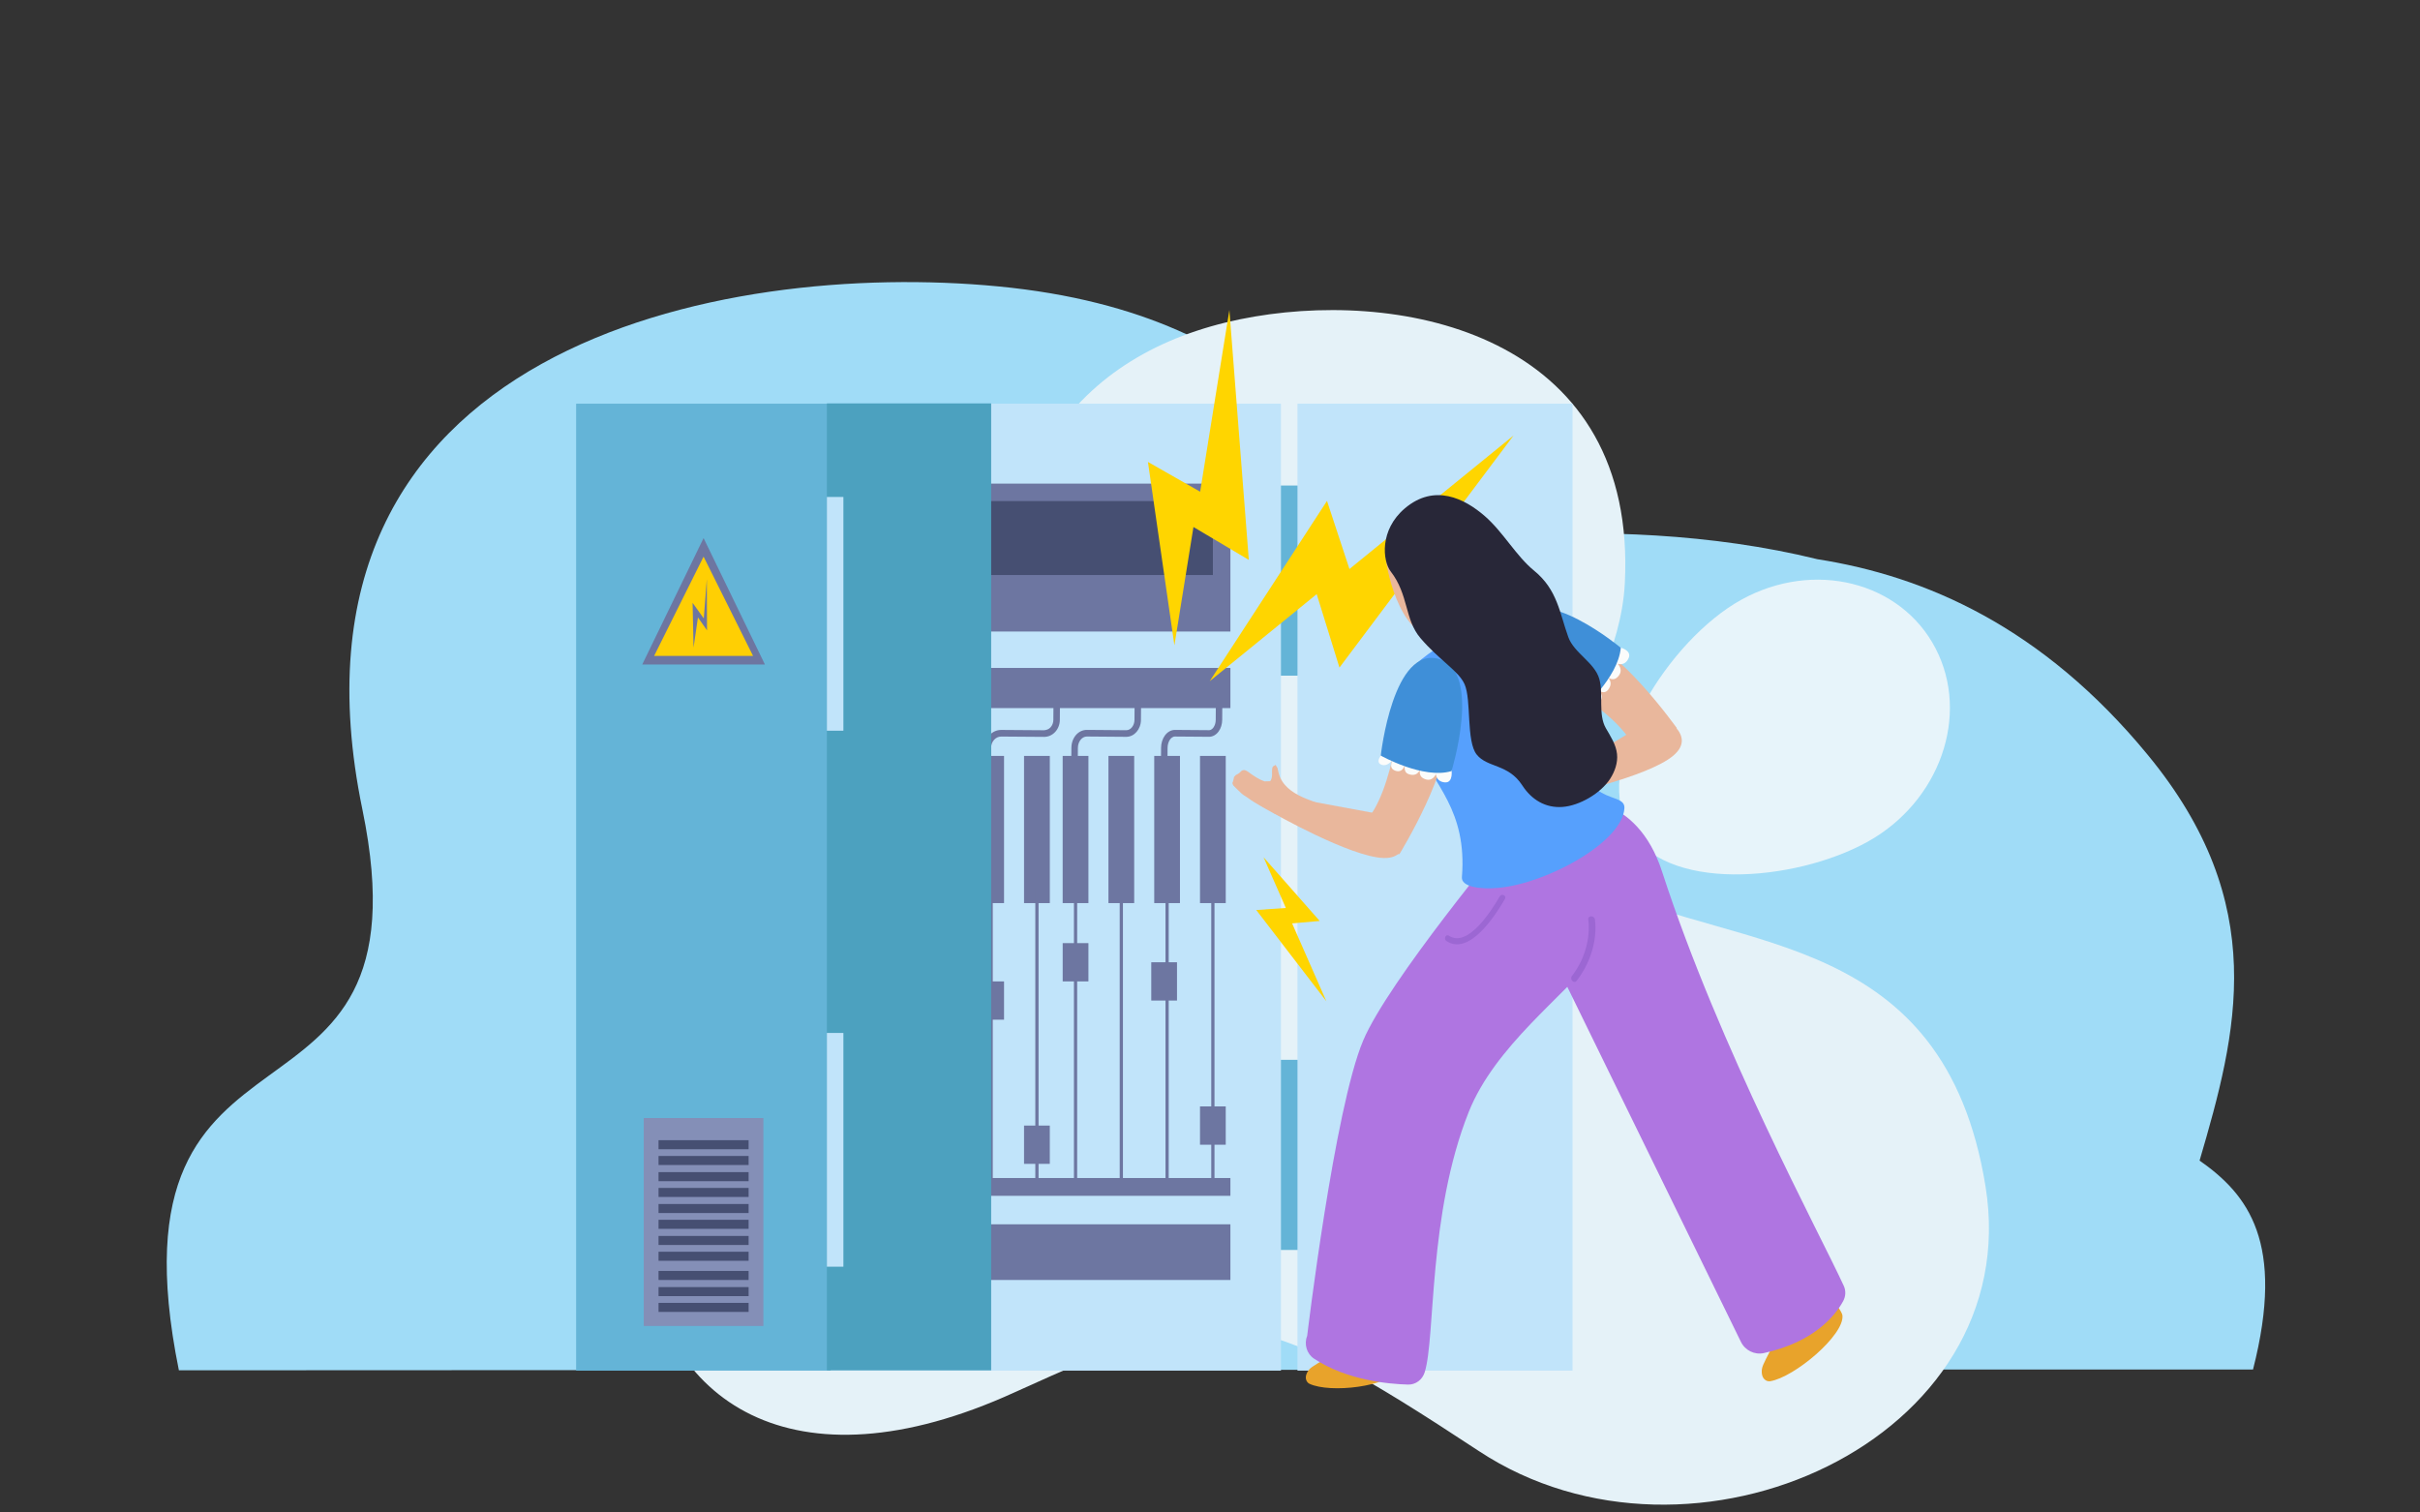 <?xml version="1.0" encoding="UTF-8" standalone="no"?>
<svg
   id="eAMRNXQb2CD1"
   viewBox="0 0 12000 7500"
   shape-rendering="geometricPrecision"
   text-rendering="geometricPrecision"
   version="1.1"
   sodipodi:docname="intro-2.svg"
   inkscape:version="1.2 (dc2aedaf03, 2022-05-15)"
   xmlns:inkscape="http://www.inkscape.org/namespaces/inkscape"
   xmlns:sodipodi="http://sodipodi.sourceforge.net/DTD/sodipodi-0.dtd"
   xmlns="http://www.w3.org/2000/svg"
   xmlns:svg="http://www.w3.org/2000/svg">
  <rect x="0" y="0" width="12000" height="7500" fill="#333333" stroke="none"/>
  <defs
     id="defs19320" />
  <sodipodi:namedview
     id="namedview19318"
     pagecolor="#ffffff"
     bordercolor="#000000"
     borderopacity="0.25"
     inkscape:showpageshadow="2"
     inkscape:pageopacity="0.0"
     inkscape:pagecheckerboard="0"
     inkscape:deskcolor="#d1d1d1"
     showgrid="false"
     inkscape:zoom="0.10141667"
     inkscape:cx="9224.3221"
     inkscape:cy="4358.258"
     inkscape:window-width="1920"
     inkscape:window-height="1057"
     inkscape:window-x="-8"
     inkscape:window-y="-8"
     inkscape:window-maximized="1"
     inkscape:current-layer="eAMRNXQb2CD1" />
  <style
     id="style19009"><![CDATA[
#eAMRNXQb2CD8 {animation: eAMRNXQb2CD8_c_o 3000ms linear infinite normal forwards}@keyframes eAMRNXQb2CD8_c_o { 0% {opacity: 1} 10% {opacity: 0} 20% {opacity: 1} 30% {opacity: 0} 40% {opacity: 1} 50% {opacity: 0} 60% {opacity: 1} 70% {opacity: 0} 80% {opacity: 1} 90% {opacity: 0} 100% {opacity: 1}} #eAMRNXQb2CD117_ts {animation: eAMRNXQb2CD117_ts__ts 3000ms linear infinite normal forwards}@keyframes eAMRNXQb2CD117_ts__ts { 0% {transform: translate(7379.5px,4716.5px) scale(0,0)} 33.333% {transform: translate(7379.5px,4716.5px) scale(1,1)} 100% {transform: translate(7379.5px,4716.5px) scale(1,1)}} #eAMRNXQb2CD117 {animation: eAMRNXQb2CD117_c_o 3000ms linear infinite normal forwards}@keyframes eAMRNXQb2CD117_c_o { 0% {opacity: 0} 33.333% {opacity: 1} 100% {opacity: 0}}
]]></style>
  <path
     d="M 887,6795 C 495,4860 2158,5766 1797,4014 1321,1711 3591,1290 4948,1420 c 1454,139 1736,985 2123,1292 118,-22 246,-39 386,-51 461,-36 1036,-16 1555,112 536,84 1115,335 1637,969 612,742 444,1379 258,2013 240,168 426,406 265,1036 H 9891 Z"
     fill="#a0dcf7"
     fill-rule="evenodd"
     stroke-width="28.222"
     stroke-linejoin="round"
     id="path19013" />
  <path
     d="M 7333.248,7195.433 C 6202.828,6450.68 6047.856,6440.452 5029.92,6904.745 3927.185,7407.709 3268.557,6947.09 3191.42,6157.301 3060.042,4812.062 5219.717,5245.403 4995.008,3529.45 4829.415,2265.227 5423.182,1704.577 6221.981,1569.548 c 790.354,-133.589 1896.659,123.186 1835.018,1322.448 -34.041,663.38 -742.992,1201.24 -101.08,1509.786 664.026,319.037 1684.313,213.615 1889.607,1480.711 203.465,1255.791 -1455.513,2009.332 -2512.278,1312.94"
     style="fill:#e5f2f8;fill-opacity:1;fill-rule:nonzero;stroke:none;stroke-width:8.838"
     id="path800" />
  <path
     d="m 8634.66,2973.913 c 359.307,-198.549 790.441,-90.705 962.999,240.894 172.645,331.599 21.243,761.44 -338.065,959.983 -359.307,198.549 -1015.237,256.148 -1187.882,-75.451 -172.558,-331.512 203.64,-926.789 562.947,-1125.426"
     style="fill:#e7f4fa;fill-opacity:1;fill-rule:nonzero;stroke:none;stroke-width:8.838"
     id="path802" />
  <path
     d="m 6495.184,3350.461 h -204.684 v -942.851 h 204.684 v 942.851"
     style="fill:#64b4d7;fill-opacity:1;fill-rule:nonzero;stroke:none;stroke-width:8.838"
     id="path804" />
  <path
     d="m 6495.184,6198.212 h -204.684 v -942.851 h 204.684 v 942.851"
     style="fill:#64b4d7;fill-opacity:1;fill-rule:nonzero;stroke:none;stroke-width:8.838"
     id="path806" />
  <path
     d="M 4120.639,6796.545 H 2856.925 V 2001.724 h 1263.713 v 4794.82"
     style="fill:#64b4d7;fill-opacity:1;fill-rule:nonzero;stroke:none;stroke-width:8.838"
     id="path808" />
  <path
     d="M 6351.879,6796.545 H 4120.639 V 2001.724 H 6351.879 v 4794.82"
     style="fill:#c1e4fa;fill-opacity:1;fill-rule:nonzero;stroke:none;stroke-width:8.838"
     id="path810" />
  <path
     d="M 6433.805,6796.545 H 7797.64 V 2001.724 H 6433.805 v 4794.82"
     style="fill:#c1e4fa;fill-opacity:1;fill-rule:nonzero;stroke:none;stroke-width:8.838"
     id="path812" />
  <path
     d="M 3785.448,6575.117 H 3192.203 V 5544.077 h 593.244 v 1031.04"
     style="fill:#848fb7;fill-opacity:1;fill-rule:nonzero;stroke:none;stroke-width:8.838"
     id="path814" />
  <path
     d="m 3712.141,5698.748 h -446.631 v -44.855 h 446.631 v 44.855"
     style="fill:#464f72;fill-opacity:1;fill-rule:nonzero;stroke:none;stroke-width:8.838"
     id="path816" />
  <path
     d="m 3712.141,5776.984 h -446.631 v -44.861 h 446.631 v 44.861"
     style="fill:#464f72;fill-opacity:1;fill-rule:nonzero;stroke:none;stroke-width:8.838"
     id="path818" />
  <path
     d="m 3712.141,5857.193 h -446.631 v -44.949 h 446.631 v 44.949"
     style="fill:#464f72;fill-opacity:1;fill-rule:nonzero;stroke:none;stroke-width:8.838"
     id="path820" />
  <path
     d="m 3712.141,5935.429 h -446.631 v -44.774 h 446.631 v 44.774"
     style="fill:#464f72;fill-opacity:1;fill-rule:nonzero;stroke:none;stroke-width:8.838"
     id="path822" />
  <path
     d="m 3712.141,6015.099 h -446.631 v -44.774 h 446.631 v 44.774"
     style="fill:#464f72;fill-opacity:1;fill-rule:nonzero;stroke:none;stroke-width:8.838"
     id="path824" />
  <path
     d="m 3712.141,6093.423 h -446.631 v -44.861 h 446.631 v 44.861"
     style="fill:#464f72;fill-opacity:1;fill-rule:nonzero;stroke:none;stroke-width:8.838"
     id="path826" />
  <path
     d="m 3712.141,6173.538 h -446.631 v -44.855 h 446.631 v 44.855"
     style="fill:#464f72;fill-opacity:1;fill-rule:nonzero;stroke:none;stroke-width:8.838"
     id="path828" />
  <path
     d="m 3712.141,6251.862 h -446.631 v -44.855 h 446.631 v 44.855"
     style="fill:#464f72;fill-opacity:1;fill-rule:nonzero;stroke:none;stroke-width:8.838"
     id="path830" />
  <path
     d="m 3712.141,6347.055 h -446.631 v -44.861 h 446.631 v 44.861"
     style="fill:#464f72;fill-opacity:1;fill-rule:nonzero;stroke:none;stroke-width:8.838"
     id="path832" />
  <path
     d="m 3712.141,6427.176 h -446.631 v -44.861 h 446.631 v 44.861"
     style="fill:#464f72;fill-opacity:1;fill-rule:nonzero;stroke:none;stroke-width:8.838"
     id="path834" />
  <path
     d="m 3712.141,6505.5 h -446.631 v -44.861 h 446.631 v 44.861"
     style="fill:#464f72;fill-opacity:1;fill-rule:nonzero;stroke:none;stroke-width:8.838"
     id="path836" />
  <path
     d="m 3792.935,3294.921 h -608.219 l 304.11,-626.769 z"
     style="fill:#6d76a1;fill-opacity:1;fill-rule:nonzero;stroke:none;stroke-width:8.838"
     id="path838" />
  <path
     d="m 3243.57,3252.489 245.255,-492.285 245.342,492.285 z"
     style="fill:#ffcf03;fill-opacity:1;fill-rule:nonzero;stroke:none;stroke-width:8.838"
     id="path840" />
  <path
     d="m 3439.025,3211.577 -4.701,-222.322 55.546,77.422 15.062,-195.676 1.045,254.984 -45.012,-64.328 -21.94,149.919"
     style="fill:#6d76a1;fill-opacity:1;fill-rule:nonzero;stroke:none;stroke-width:8.838"
     id="path842" />
  <path
     d="M 6101.139,3131.544 H 4397.062 v -733.448 h 1704.077 v 733.448"
     style="fill:#6d76a1;fill-opacity:1;fill-rule:nonzero;stroke:none;stroke-width:8.838"
     id="path844" />
  <path
     d="M 6014.25,2851.448 H 4779.615 V 2484.764 H 6014.25 v 366.684"
     style="fill:#464f72;fill-opacity:1;fill-rule:nonzero;stroke:none;stroke-width:8.838"
     id="path846" />
  <path
     d="M 6101.139,3511.235 H 4397.062 v -199.088 h 1704.077 v 199.088"
     style="fill:#6d76a1;fill-opacity:1;fill-rule:nonzero;stroke:none;stroke-width:8.838"
     id="path848" />
  <path
     d="m 4524.696,4478.222 h -127.634 v -729.862 h 127.634 v 729.862"
     style="fill:#6d76a1;fill-opacity:1;fill-rule:nonzero;stroke:none;stroke-width:8.838"
     id="path850" />
  <path
     d="m 4751.668,4478.222 h -127.634 v -729.862 h 127.634 v 729.862"
     style="fill:#6d76a1;fill-opacity:1;fill-rule:nonzero;stroke:none;stroke-width:8.838"
     id="path852" />
  <path
     d="m 4978.727,4478.222 h -127.721 v -729.862 h 127.721 v 729.862"
     style="fill:#6d76a1;fill-opacity:1;fill-rule:nonzero;stroke:none;stroke-width:8.838"
     id="path854" />
  <path
     d="m 5205.699,4478.222 h -127.808 v -729.862 h 127.808 v 729.862"
     style="fill:#6d76a1;fill-opacity:1;fill-rule:nonzero;stroke:none;stroke-width:8.838"
     id="path856" />
  <path
     d="m 5397.15,4478.222 h -127.721 v -729.862 h 127.721 v 729.862"
     style="fill:#6d76a1;fill-opacity:1;fill-rule:nonzero;stroke:none;stroke-width:8.838"
     id="path858" />
  <path
     d="M 5624.122,4478.222 H 5496.489 v -729.862 h 127.633 v 729.862"
     style="fill:#6d76a1;fill-opacity:1;fill-rule:nonzero;stroke:none;stroke-width:8.838"
     id="path860" />
  <path
     d="m 5851.095,4478.222 h -127.633 v -729.862 h 127.633 v 729.862"
     style="fill:#6d76a1;fill-opacity:1;fill-rule:nonzero;stroke:none;stroke-width:8.838"
     id="path862" />
  <path
     d="m 6078.067,4478.222 h -127.633 v -729.862 h 127.633 v 729.862"
     style="fill:#6d76a1;fill-opacity:1;fill-rule:nonzero;stroke:none;stroke-width:8.838"
     id="path864" />
  <path
     d="m 6022.26,5857.193 h -16.02 V 4399.091 h 16.02 v 1458.102"
     style="fill:#6d76a1;fill-opacity:1;fill-rule:nonzero;stroke:none;stroke-width:8.838"
     id="path866" />
  <path
     d="m 5795.288,5857.193 h -16.02 V 4399.091 h 16.02 v 1458.102"
     style="fill:#6d76a1;fill-opacity:1;fill-rule:nonzero;stroke:none;stroke-width:8.838"
     id="path868" />
  <path
     d="m 5568.316,5857.193 h -16.02 V 4399.091 h 16.02 v 1458.102"
     style="fill:#6d76a1;fill-opacity:1;fill-rule:nonzero;stroke:none;stroke-width:8.838"
     id="path870" />
  <path
     d="m 5341.343,5857.193 h -16.02 V 4399.091 h 16.02 v 1458.102"
     style="fill:#6d76a1;fill-opacity:1;fill-rule:nonzero;stroke:none;stroke-width:8.838"
     id="path872" />
  <path
     d="M 5149.893,5857.193 H 5133.786 V 4399.091 h 16.107 v 1458.102"
     style="fill:#6d76a1;fill-opacity:1;fill-rule:nonzero;stroke:none;stroke-width:8.838"
     id="path874" />
  <path
     d="m 4922.833,5857.193 h -16.106 V 4399.091 h 16.106 v 1458.102"
     style="fill:#6d76a1;fill-opacity:1;fill-rule:nonzero;stroke:none;stroke-width:8.838"
     id="path876" />
  <path
     d="m 4695.861,5857.193 h -16.106 V 4399.091 h 16.106 v 1458.102"
     style="fill:#6d76a1;fill-opacity:1;fill-rule:nonzero;stroke:none;stroke-width:8.838"
     id="path878" />
  <path
     d="m 4468.889,5857.193 h -16.106 V 4399.091 h 16.106 v 1458.102"
     style="fill:#6d76a1;fill-opacity:1;fill-rule:nonzero;stroke:none;stroke-width:8.838"
     id="path880" />
  <path
     d="M 6101.139,5929.777 H 4397.062 v -88.283 h 1704.077 v 88.283"
     style="fill:#6d76a1;fill-opacity:1;fill-rule:nonzero;stroke:none;stroke-width:8.838"
     id="path882" />
  <path
     d="m 4455.307,3836.374 h -32.213 l 0.96,-127.849 c 0.326,-49.074 37.089,-88.821 82.1,-88.821 h 0.522 l 212.52,1.615 h 0.327 c 11.753,0 22.985,-5.114 31.517,-14.447 8.88,-9.69 13.843,-22.697 13.93,-36.693 l 1.13,-158.62 h 32.214 l -1.13,158.62 c -0.196,22.34 -8.271,43.334 -22.81,59.214 -14.801,16.149 -36.131,25.657 -55.459,24.762 l -212.52,-1.615 h -0.261 c -27.338,0 -49.712,25.031 -49.974,55.984 l -0.869,127.849"
     style="fill:#6d76a1;fill-opacity:1;fill-rule:nonzero;stroke:none;stroke-width:8.838"
     id="path884" />
  <path
     d="m 4913.518,3836.193 h -32.214 l 0.96,-127.936 c 0.196,-23.686 8.706,-45.938 24.116,-62.626 15.498,-16.863 36.044,-26.108 57.897,-26.108 h 0.699 l 212.433,1.548 c 12.015,-1.009 23.246,-5.047 31.865,-14.353 8.967,-9.784 13.93,-22.791 14.017,-36.787 l 1.13,-158.62 h 32.126 l -1.13,158.62 c -0.196,22.427 -8.271,43.422 -22.723,59.214 -14.714,15.968 -34.129,24.762 -54.849,24.762 h -0.699 l -212.433,-1.548 h -0.327 c -13.059,0 -25.335,5.585 -34.651,15.793 -9.751,10.585 -15.149,24.85 -15.323,40.104 l -0.869,127.936"
     style="fill:#6d76a1;fill-opacity:1;fill-rule:nonzero;stroke:none;stroke-width:8.838"
     id="path886" />
  <path
     d="m 5343.868,3836.018 h -32.126 l 0.96,-127.849 c 0.327,-49.255 33.606,-89.36 77.225,-88.821 l 194.846,1.548 h 0.196 c 22.114,0 40.31,-22.966 40.572,-51.227 l 1.13,-158.714 h 32.126 l -1.13,158.714 c -0.327,46.476 -32.91,84.064 -72.698,84.064 h -0.327 l -194.933,-1.548 h -0.327 c -24.291,0 -44.228,25.119 -44.489,55.984 l -0.96,127.849"
     style="fill:#6d76a1;fill-opacity:1;fill-rule:nonzero;stroke:none;stroke-width:8.838"
     id="path888" />
  <path
     d="m 5788.671,3836.193 h -32.126 l 0.869,-127.943 c 0.196,-22.966 6.878,-44.68 18.892,-61.186 12.885,-17.583 30.907,-27.636 49.626,-27.636 h 0.522 l 168.727,1.278 h 0.196 c 10.447,0 18.022,-8.162 21.591,-13.101 7.14,-9.777 11.319,-23.686 11.405,-38.126 l 1.13,-158.627 h 32.126 l -1.13,158.532 c -0.196,21.714 -6.445,42.257 -17.848,57.868 -12.189,16.782 -29.427,26.29 -47.275,26.29 h -0.327 l -168.814,-1.278 h -0.196 c -11.754,0 -20.024,9.064 -24.029,14.447 -7.748,10.679 -12.363,25.839 -12.45,41.537 l -0.869,127.849"
     style="fill:#6d76a1;fill-opacity:1;fill-rule:nonzero;stroke:none;stroke-width:8.838"
     id="path890" />
  <path
     d="M 6101.139,6347.055 H 4397.062 v -276.066 h 1704.077 v 276.066"
     style="fill:#6d76a1;fill-opacity:1;fill-rule:nonzero;stroke:none;stroke-width:8.838"
     id="path892" />
  <path
     d="m 4524.696,4961.444 h -127.634 v -189.842 h 127.634 v 189.842"
     style="fill:#6d76a1;fill-opacity:1;fill-rule:nonzero;stroke:none;stroke-width:8.838"
     id="path894" />
  <path
     d="m 4751.668,5499.398 h -127.634 v -189.936 h 127.634 v 189.936"
     style="fill:#6d76a1;fill-opacity:1;fill-rule:nonzero;stroke:none;stroke-width:8.838"
     id="path896" />
  <path
     d="m 4978.727,5056.368 h -127.721 v -189.849 h 127.721 v 189.849"
     style="fill:#6d76a1;fill-opacity:1;fill-rule:nonzero;stroke:none;stroke-width:8.838"
     id="path898" />
  <path
     d="m 5205.613,5771.244 h -127.721 v -189.849 h 127.721 v 189.849"
     style="fill:#6d76a1;fill-opacity:1;fill-rule:nonzero;stroke:none;stroke-width:8.838"
     id="path900" />
  <path
     d="m 5397.15,4866.519 h -127.633 v -189.842 h 127.633 v 189.842"
     style="fill:#6d76a1;fill-opacity:1;fill-rule:nonzero;stroke:none;stroke-width:8.838"
     id="path902" />
  <path
     d="m 5836.381,4961.444 h -127.634 v -189.842 h 127.634 v 189.842"
     style="fill:#6d76a1;fill-opacity:1;fill-rule:nonzero;stroke:none;stroke-width:8.838"
     id="path904" />
  <path
     d="M 6078.067,5676.32 H 5950.433 V 5486.384 h 127.633 v 189.936"
     style="fill:#6d76a1;fill-opacity:1;fill-rule:nonzero;stroke:none;stroke-width:8.838"
     id="path906" />
  <path
     d="m 4100.266,6795.199 h 814.558 V 2000.378 h -814.558 v 4794.82"
     style="fill:#4ca1bf;fill-opacity:1;fill-rule:nonzero;stroke:none;stroke-width:8.838"
     id="path908" />
  <path
     d="m 4182.105,3623.385 h -81.839 V 2464.308 h 81.839 v 1159.077"
     style="fill:#c1e4fa;fill-opacity:1;fill-rule:nonzero;stroke:none;stroke-width:8.838"
     id="path910" />
  <path
     d="m 4182.105,6281.2 h -81.839 V 5122.129 h 81.839 v 1159.07"
     style="fill:#c1e4fa;fill-opacity:1;fill-rule:nonzero;stroke:none;stroke-width:8.838"
     id="path912" />
  <path
     d="m 5998.666,3377.734 530.386,-431.543 112.92,364.073 863.139,-1150.639 -813.6,661.947 -111.353,-337.702 -581.491,893.865"
     style="fill:#ffd500;fill-opacity:1;fill-rule:nonzero;stroke:none;stroke-width:8.838"
     id="path914" />
  <path
     d="m 5823.496,3200.273 94.463,-587.028 274.508,163.108 -96.378,-1238.747 -144.959,900.594 -258.837,-147.585 131.204,909.658"
     style="fill:#ffd500;fill-opacity:1;fill-rule:nonzero;stroke:none;stroke-width:8.838"
     id="path916" />
  <path
     d="m 8314.705,3610.466 c 0,0 -296.709,-418.987 -498.695,-458.015 -201.985,-39.115 -269.719,119.323 -269.719,119.323 0,0 435.574,216.401 546.753,414.768 111.179,198.28 221.662,-76.077 221.662,-76.077"
     style="fill:#e9b79c;fill-opacity:1;fill-rule:nonzero;stroke:none;stroke-width:8.838"
     id="path918" />
  <path
     d="m 7954.701,3734.277 -50.757,16.688 c -55.285,18.39 -108.045,45.662 -166.812,50.776 -27.598,2.422 -56.068,-0.673 -81.229,-12.469 -14.8,-6.911 -28.034,-16.775 -40.832,-27.097 l -16.977,-5.585 -5.139,14.891 c 2.612,14.084 15.062,23.598 23.42,35.078 5.224,7.18 13.843,20.281 11.84,29.97 -1.828,9.057 -13.059,15.429 -20.459,18.659 -23.855,10.41 -49.8,14.084 -75.483,17.044 -20.634,2.422 -45.011,0.807 -44.924,28.625 0.065,10.315 -4.264,17.226 -7.574,26.552 l -0.522,13.727 3.657,5.383 6.184,13.014 2.958,9.239 10.273,5.652 c 10.013,1.144 20.199,2.086 30.472,1.951 11.928,0 23.855,1.615 35.87,0.673 9.838,-0.807 18.893,-3.566 28.905,-4.306 43.793,-3.163 136.427,-25.57 139.997,-26.559 31.081,-8.613 108.219,-40.104 133.989,-55.358 25.771,-15.248 83.144,-156.554 83.144,-156.554"
     style="fill:#e9b79c;fill-opacity:1;fill-rule:nonzero;stroke:none;stroke-width:8.838"
     id="path920" />
  <path
     d="m 8297.031,3747.284 c -127.285,107.036 -559.464,198.906 -559.464,198.906 l 36.131,-126.591 451.768,-273.556 c 0,0 198.764,94.029 71.565,201.241"
     style="fill:#e9b79c;fill-opacity:1;fill-rule:nonzero;stroke:none;stroke-width:8.838"
     id="path922" />
  <path
     d="m 8028.966,3209.33 c 0,0 65.732,13.909 46.578,54.908 -19.154,41.006 -54.066,27.185 -54.066,27.185 0,0 34.216,32.124 -1.045,66.394 -24.726,23.955 -50.584,-1.548 -50.584,-1.548 0,0 34.912,26.021 3.572,64.961 -21.156,26.283 -53.021,-1.951 -53.021,-1.951 0,0 41.181,26.559 12.798,60.116 -28.295,33.644 -58.245,-15.611 -58.245,-15.611 0,0 32.474,44.949 4.355,72.49 -28.121,27.723 -54.763,-45.669 -54.763,-45.669 l 204.423,-281.267"
     style="fill:#fbfcfb;fill-opacity:1;fill-rule:nonzero;stroke:none;stroke-width:8.838"
     id="path924" />
  <path
     d="m 8036.975,3212.203 c 0,0 -384.642,-321.641 -521.243,-148.035 -154.362,196.214 323.785,456.669 323.785,456.669 0,0 184.486,-159.34 197.458,-308.634"
     style="fill:#3f8fd8;fill-opacity:1;fill-rule:nonzero;stroke:none;stroke-width:8.838"
     id="path926" />
  <path
     d="m 9010.422,6350.823 c 0,0 121.975,139.153 125.631,171.721 10.97,97.165 -238.029,307.375 -358.872,326.667 -16.89,2.692 -45.795,-10.497 -40.571,-59.039 5.139,-48.535 122.933,-196.571 68.344,-251.209 -54.588,-54.457 205.467,-188.14 205.467,-188.14"
     style="fill:#e8a32b;fill-opacity:1;fill-rule:nonzero;stroke:none;stroke-width:8.838"
     id="path928" />
  <path
     d="m 7803.038,3965.838 c 0,0 311.597,-35.347 438.621,356.18 284.52,876.282 783.215,1796.706 900.924,2053.924 11.405,24.762 9.925,52.485 -3.134,76.353 -37.611,68.722 -140.954,202.048 -393.088,257.225 -46.056,10.046 -93.505,-13.189 -114.226,-56.792 L 7375.474,4083.102 7803.038,3965.838"
     style="fill:#af75e1;fill-opacity:1;fill-rule:nonzero;stroke:none;stroke-width:8.838"
     id="path930" />
  <path
     d="m 6915.609,6587.949 c 0,0 26.641,176.115 13.669,204.107 -38.83,83.532 -333.624,118.522 -436.445,69.536 -14.365,-6.823 -30.298,-32.837 -2.612,-68.816 27.599,-35.979 190.667,-91.425 174.996,-164.097 -15.758,-72.578 250.392,-40.73 250.392,-40.73"
     style="fill:#e8a32b;fill-opacity:1;fill-rule:nonzero;stroke:none;stroke-width:8.838"
     id="path932" />
  <path
     d="m 7846.744,4122.217 c 0,0 306.983,300.108 63.73,618.162 -151.141,197.648 -497.04,445.627 -627.721,773.997 -202.334,508.616 -163.852,1115.023 -218.005,1289.887 -11.753,37.951 -45.185,62.444 -82.71,61.455 -101.863,-2.759 -305.676,-22.609 -466.481,-128.744 -35.783,-23.686 -50.235,-71.595 -33.693,-112.776 0,0 134.773,-1126.328 277.73,-1464.568 124.587,-294.994 713.565,-1001.702 713.565,-1001.702 l 373.585,-35.71"
     style="fill:#af75e1;fill-opacity:1;fill-rule:nonzero;stroke:none;stroke-width:8.838"
     id="path934" />
  <path
     d="m 6870.598,2750.784 c 2.697,98.06 96.291,454.96 267.804,387.759 73.133,-28.618 139.649,-222.053 100.209,-363.36 -15.846,-58.225 -98.642,-116.901 -203.988,-117.796 -47.536,-0.673 -168.205,-20.187 -164.026,93.397"
     style="fill:#e9b79c;fill-opacity:1;fill-rule:nonzero;stroke:none;stroke-width:8.838"
     id="path936" />
  <path
     d="m 7009.289,3040.395 c 0,0 147.136,72.403 94.028,213.44 -53.109,140.943 272.158,-67.383 272.158,-67.383 l -192.495,-328.545 -173.69,182.487"
     style="fill:#e9b79c;fill-opacity:1;fill-rule:nonzero;stroke:none;stroke-width:8.838"
     id="path938" />
  <path
     d="m 7049.685,3268.369 c 169.772,-136.287 361.745,-190.293 513.408,-197.116 283.563,-12.556 238.464,487.171 243.34,561.727 25.335,388.034 253.875,282.344 248.476,375.028 -9.49,166.513 -380.899,371.878 -623.803,394.582 -94.986,8.97 -185.792,-5.989 -181.961,-52.936 27.163,-334.203 -142.695,-459.717 -213.129,-639.062 -72.175,-183.746 -126.415,-329.81 13.669,-442.222"
     style="fill:#56a0fd;fill-opacity:1;fill-rule:nonzero;stroke:none;stroke-width:8.838"
     id="path940" />
  <path
     d="m 7462.623,4457.497 c -47.797,82.18 -176.302,283.596 -290.353,208.864 -15.323,-10.053 -3.134,-36.605 12.363,-26.471 94.724,62 211.998,-125.965 252.307,-195.225 9.316,-16.062 35.086,-3.499 25.683,12.832"
     style="fill:#9c67d3;fill-opacity:1;fill-rule:nonzero;stroke:none;stroke-width:8.838"
     id="path942" />
  <path
     d="m 7875.822,4559.951 c 12.015,98.78 -21.591,202.943 -80.968,279.565 -13.059,16.869 10.1,41.093 23.333,23.955 64.6,-83.438 103.778,-195.494 90.545,-303.52 -2.612,-21.351 -35.608,-21.62 -32.91,0"
     style="fill:#9c67d3;fill-opacity:1;fill-rule:nonzero;stroke:none;stroke-width:8.838"
     id="path944" />
  <path
     d="m 6939.203,4235.444 c 0,0 270.243,-437.559 231.848,-645.616 -38.395,-208.057 -206.252,-215.237 -206.252,-215.237 0,0 -36.653,496.861 -175.257,675.943 -138.603,178.988 149.661,184.91 149.661,184.91"
     style="fill:#e9b79c;fill-opacity:1;fill-rule:nonzero;stroke:none;stroke-width:8.838"
     id="path946" />
  <path
     d="m 6610.106,4015.181 -49.016,-21.351 c -53.631,-23.147 -110.831,-37.769 -158.802,-73.392 -22.462,-16.593 -42.139,-38.038 -53.718,-63.877 -6.791,-15.254 -10.709,-31.579 -13.843,-47.997 l -9.403,-15.524 -13.321,7.718 c -6.965,12.556 -3.48,28.08 -4.355,42.345 -0.588,8.97 -2.351,24.762 -9.925,30.771 l -27.337,0.673 c -24.726,-8.162 -46.753,-22.791 -68.083,-37.682 -17.238,-12.112 -34.651,-29.607 -52.151,-8.431 -6.53,7.806 -14.191,10.134 -22.549,15.073 l -9.055,10.046 -0.588,6.527 -3.572,13.996 -3.572,8.976 4.179,11.305 21.94,21.802 c 9.142,7.893 17.064,17.313 26.815,24.581 8.01,5.921 16.629,9.959 24.639,16.149 35.26,26.916 119.711,72.046 123.106,73.749 28.992,14.353 107.522,42.076 136.601,47.822 29.253,5.854 162.023,-63.077 162.023,-63.077"
     style="fill:#e9b79c;fill-opacity:1;fill-rule:nonzero;stroke:none;stroke-width:8.838"
     id="path948" />
  <path
     d="m 6861.804,4254.642 c -164.287,-4.037 -550.323,-224.206 -550.323,-224.206 l 107.348,-71.865 515.759,95.368 c 0,0 91.416,204.74 -72.785,200.702"
     style="fill:#e9b79c;fill-opacity:1;fill-rule:nonzero;stroke:none;stroke-width:8.838"
     id="path950" />
  <path
     d="m 7197.344,3814.929 c 0,0 11.405,68.096 -32.648,64.692 -44.054,-3.432 -44.315,-41.901 -44.315,-41.901 0,0 -16.542,44.498 -60.248,23.147 -30.733,-14.985 -17.151,-49.168 -17.151,-49.168 0,0 -10.709,43.065 -57.461,27.185 -31.43,-10.672 -17.5,-51.584 -17.5,-51.584 0,0 -8.968,49.161 -49.713,34.27 -40.658,-14.891 -7.052,-61.636 -7.052,-61.636 0,0 -28.731,47.553 -63.991,30.684 -35.173,-16.869 21.331,-69.173 21.331,-69.173 l 328.749,93.484"
     style="fill:#fbfcfb;fill-opacity:1;fill-rule:nonzero;stroke:none;stroke-width:8.838"
     id="path952" />
  <path
     d="m 7197.605,3823.637 c 0,0 150.27,-486.458 -56.417,-554.103 -233.589,-76.528 -294.359,477.3 -294.359,477.3 0,0 211.126,118.792 350.775,76.803"
     style="fill:#3f8fd8;fill-opacity:1;fill-rule:nonzero;stroke:none;stroke-width:8.838"
     id="path954" />
  <path
     d="m 6966.366,2520.656 c -126.327,106.855 -110.917,260.542 -70.346,312.933 90.11,116.369 68.257,238.115 147.919,331.061 95.595,111.612 189.1,161.857 218.614,228.695 34.39,78.142 7.14,281.449 59.725,348.018 52.412,66.394 156.713,45.575 226.189,153.062 46.578,72.039 116.315,113.314 200.07,106.942 83.841,-6.258 189.361,-67.558 235.766,-139.692 23.246,-36.248 38.568,-79.488 34.041,-122.647 -4.963,-47.008 -32.126,-87.745 -55.459,-128.293 -39.178,-68.191 -10.97,-167.684 -32.387,-243.855 -22.898,-81.467 -124.935,-128.118 -153.753,-207.613 -43.27,-119.505 -53.369,-234.434 -169.25,-329.177 -90.197,-73.654 -153.056,-191.188 -244.646,-270.77 -100.992,-87.745 -249.869,-162.657 -396.483,-38.664"
     style="fill:#282738;fill-opacity:1;fill-rule:nonzero;stroke:none;stroke-width:8.838"
     id="path956" />
  <path
     d="m 6265.513,4250.786 110.569,251.566 -146.788,10.14 347.554,452.268 -169.685,-385.969 136.776,-12.018 -278.426,-315.988"
     style="fill:#ffd500;fill-opacity:1;fill-rule:nonzero;stroke:none;stroke-width:8.838"
     id="path958" />
</svg>
